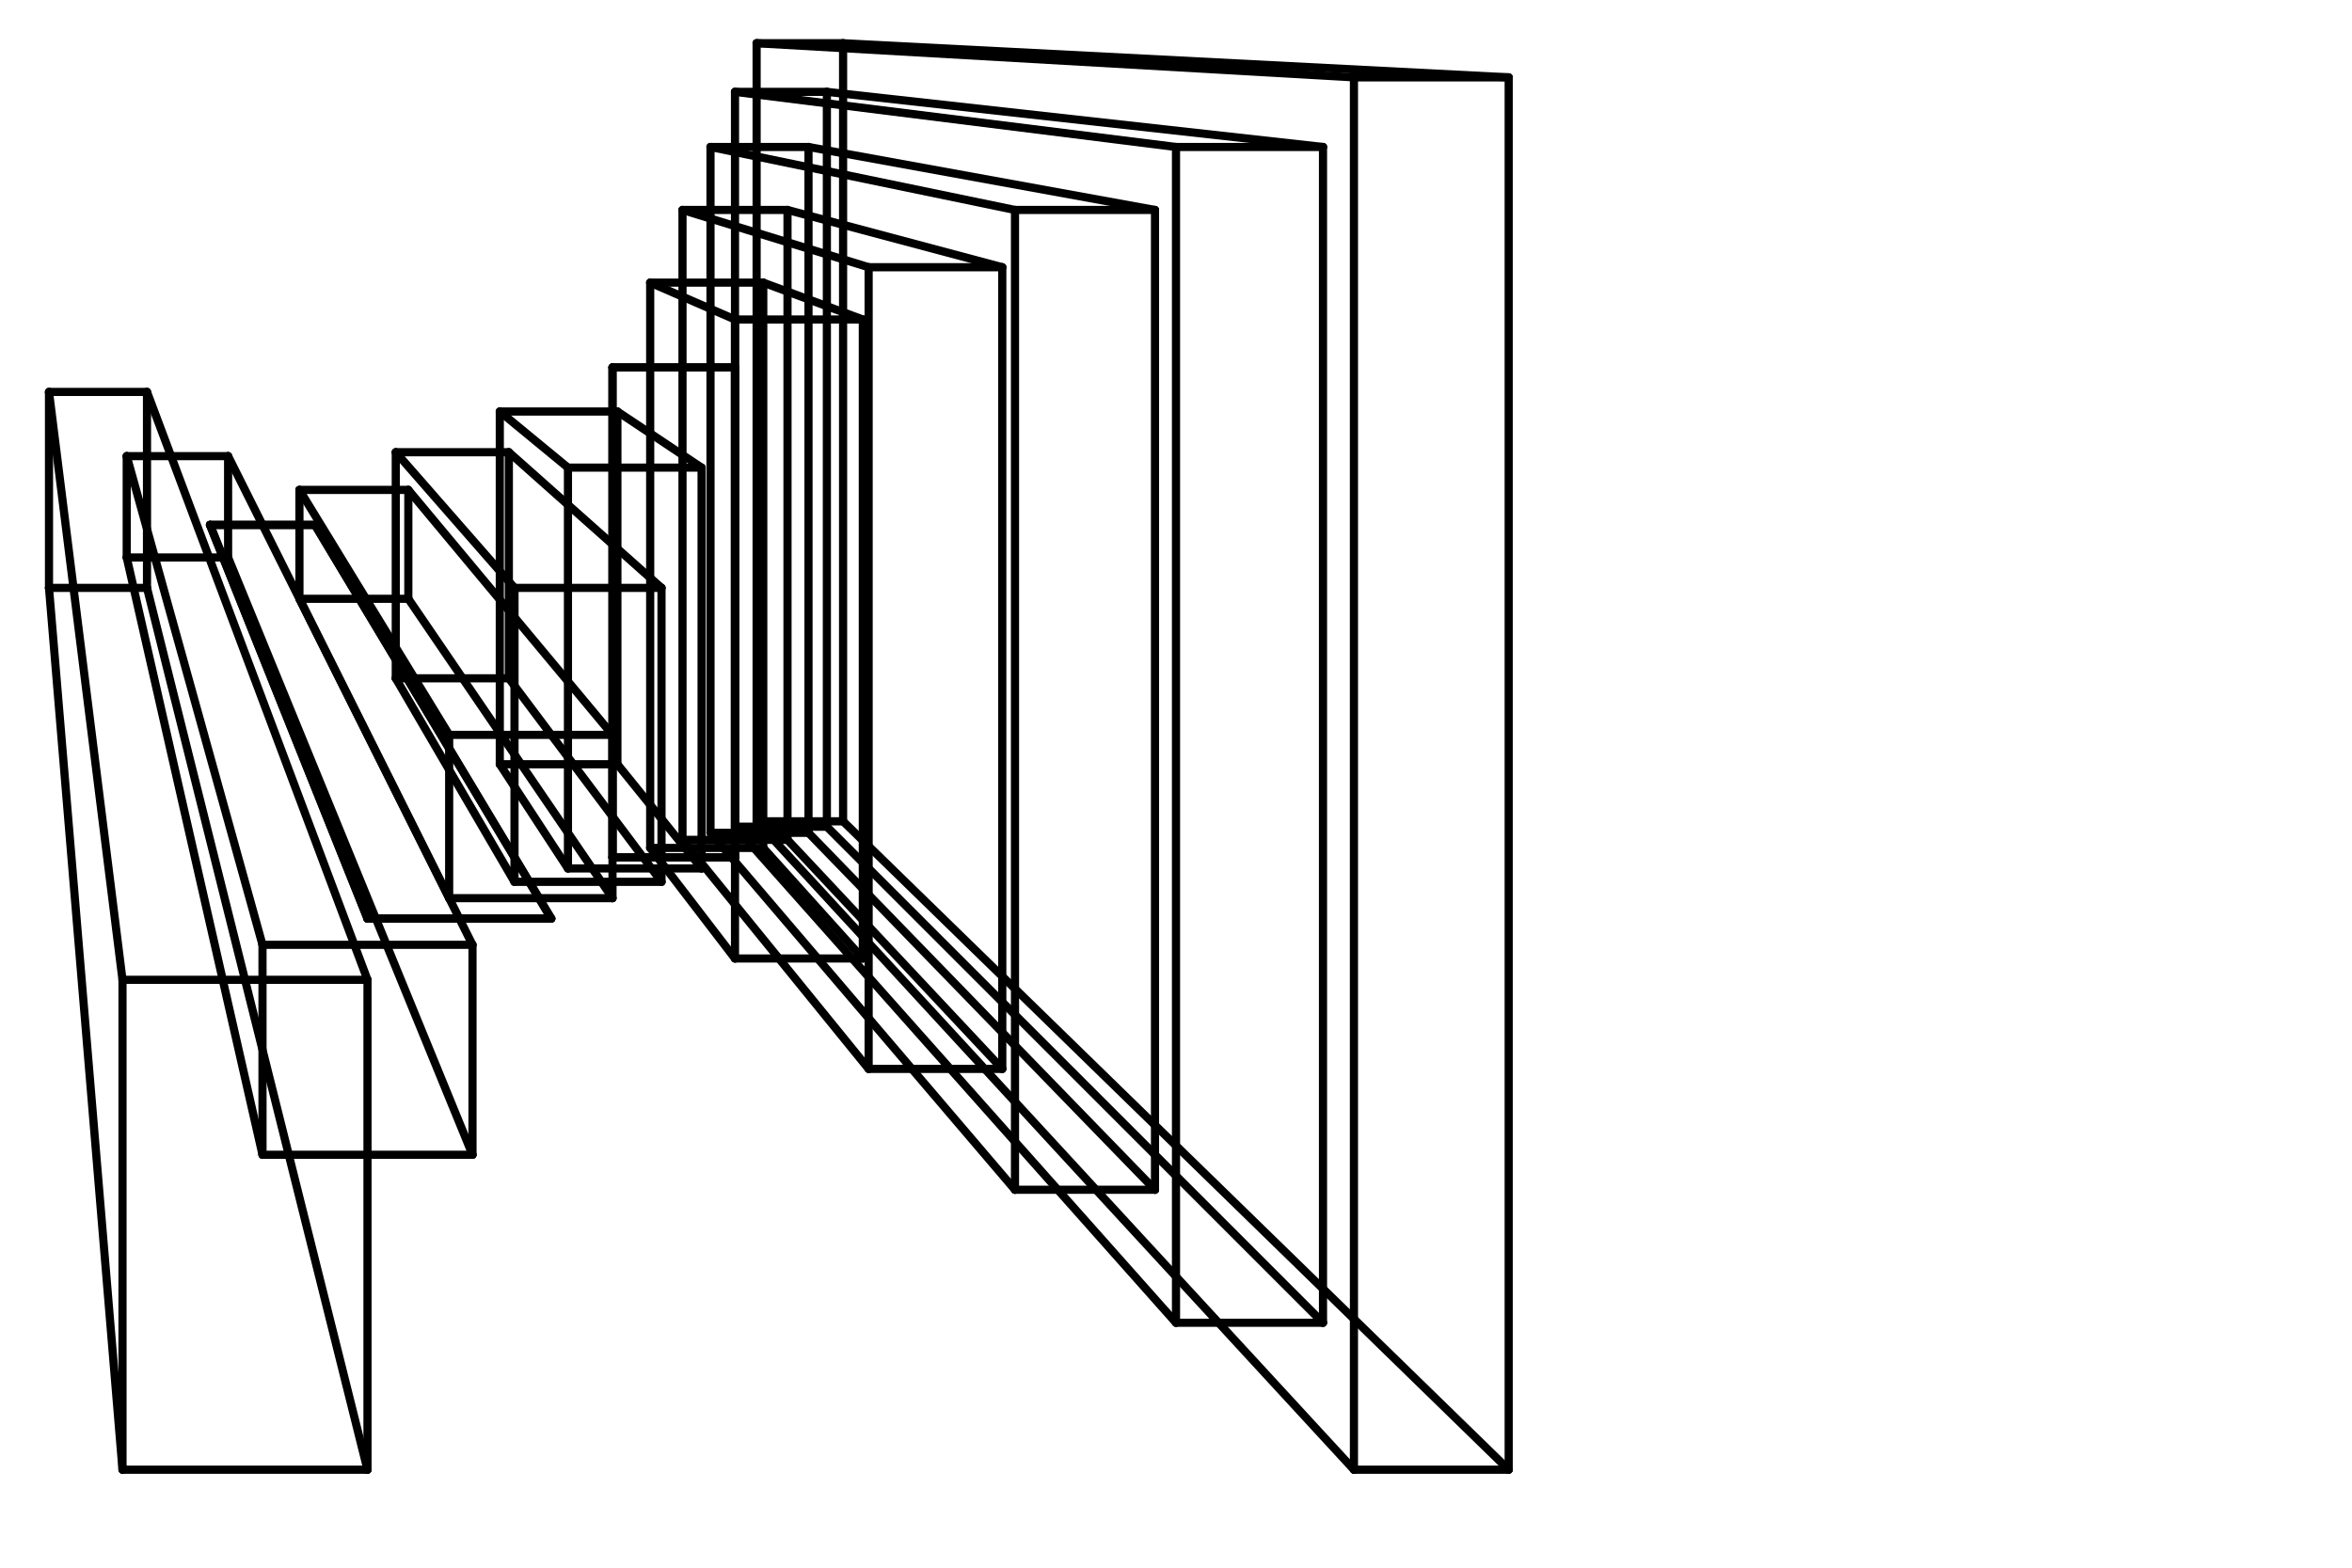 <svg version="1.1" xmlns="http://www.w3.org/2000/svg" xmlns:xlink="http://www.w3.org/1999/xlink" width="576" height="384" viewBox="0 0 576 384"><defs/><g/><g transform="scale(1,1)"><path fill="none" stroke="rgb(0,0,0)" paint-order="fill stroke markers" d=" M 30 240 L 30 360" stroke-opacity="1" stroke-linecap="round" stroke-miterlimit="10" stroke-width="2"/><path fill="none" stroke="rgb(0,0,0)" paint-order="fill stroke markers" d=" M 30 240 L 12 96" stroke-opacity="1" stroke-linecap="round" stroke-miterlimit="10" stroke-width="2"/><path fill="none" stroke="rgb(0,0,0)" paint-order="fill stroke markers" d=" M 30 360 L 12 144" stroke-opacity="1" stroke-linecap="round" stroke-miterlimit="10" stroke-width="2"/><path fill="none" stroke="rgb(0,0,0)" paint-order="fill stroke markers" d=" M 30 360 L 90 360" stroke-opacity="1" stroke-linecap="round" stroke-miterlimit="10" stroke-width="2"/><path fill="none" stroke="rgb(0,0,0)" paint-order="fill stroke markers" d=" M 12 96 L 12 144" stroke-opacity="1" stroke-linecap="round" stroke-miterlimit="10" stroke-width="2"/><path fill="none" stroke="rgb(0,0,0)" paint-order="fill stroke markers" d=" M 30 240 L 90 240" stroke-opacity="1" stroke-linecap="round" stroke-miterlimit="10" stroke-width="2"/><path fill="none" stroke="rgb(0,0,0)" paint-order="fill stroke markers" d=" M 90 240 L 90 360" stroke-opacity="1" stroke-linecap="round" stroke-miterlimit="10" stroke-width="2"/><path fill="none" stroke="rgb(0,0,0)" paint-order="fill stroke markers" d=" M 90 240 L 36 96" stroke-opacity="1" stroke-linecap="round" stroke-miterlimit="10" stroke-width="2"/><path fill="none" stroke="rgb(0,0,0)" paint-order="fill stroke markers" d=" M 90 360 L 36 144" stroke-opacity="1" stroke-linecap="round" stroke-miterlimit="10" stroke-width="2"/><path fill="none" stroke="rgb(0,0,0)" paint-order="fill stroke markers" d=" M 36 96 L 36 144" stroke-opacity="1" stroke-linecap="round" stroke-miterlimit="10" stroke-width="2"/><path fill="none" stroke="rgb(0,0,0)" paint-order="fill stroke markers" d=" M 36 96 L 12 96" stroke-opacity="1" stroke-linecap="round" stroke-miterlimit="10" stroke-width="2"/><path fill="none" stroke="rgb(0,0,0)" paint-order="fill stroke markers" d=" M 36 144 L 12 144" stroke-opacity="1" stroke-linecap="round" stroke-miterlimit="10" stroke-width="2"/><path fill="none" stroke="rgb(0,0,0)" paint-order="fill stroke markers" d=" M 64.286 231.429 L 64.286 282.857" stroke-opacity="1" stroke-linecap="round" stroke-miterlimit="10" stroke-width="2"/><path fill="none" stroke="rgb(0,0,0)" paint-order="fill stroke markers" d=" M 64.286 231.429 L 31.034 111.724" stroke-opacity="1" stroke-linecap="round" stroke-miterlimit="10" stroke-width="2"/><path fill="none" stroke="rgb(0,0,0)" paint-order="fill stroke markers" d=" M 64.286 282.857 L 31.034 136.552" stroke-opacity="1" stroke-linecap="round" stroke-miterlimit="10" stroke-width="2"/><path fill="none" stroke="rgb(0,0,0)" paint-order="fill stroke markers" d=" M 64.286 282.857 L 115.714 282.857" stroke-opacity="1" stroke-linecap="round" stroke-miterlimit="10" stroke-width="2"/><path fill="none" stroke="rgb(0,0,0)" paint-order="fill stroke markers" d=" M 31.034 111.724 L 31.034 136.552" stroke-opacity="1" stroke-linecap="round" stroke-miterlimit="10" stroke-width="2"/><path fill="none" stroke="rgb(0,0,0)" paint-order="fill stroke markers" d=" M 64.286 231.429 L 115.714 231.429" stroke-opacity="1" stroke-linecap="round" stroke-miterlimit="10" stroke-width="2"/><path fill="none" stroke="rgb(0,0,0)" paint-order="fill stroke markers" d=" M 115.714 231.429 L 115.714 282.857" stroke-opacity="1" stroke-linecap="round" stroke-miterlimit="10" stroke-width="2"/><path fill="none" stroke="rgb(0,0,0)" paint-order="fill stroke markers" d=" M 115.714 231.429 L 55.862 111.724" stroke-opacity="1" stroke-linecap="round" stroke-miterlimit="10" stroke-width="2"/><path fill="none" stroke="rgb(0,0,0)" paint-order="fill stroke markers" d=" M 115.714 282.857 L 55.862 136.552" stroke-opacity="1" stroke-linecap="round" stroke-miterlimit="10" stroke-width="2"/><path fill="none" stroke="rgb(0,0,0)" paint-order="fill stroke markers" d=" M 55.862 111.724 L 55.862 136.552" stroke-opacity="1" stroke-linecap="round" stroke-miterlimit="10" stroke-width="2"/><path fill="none" stroke="rgb(0,0,0)" paint-order="fill stroke markers" d=" M 55.862 111.724 L 31.034 111.724" stroke-opacity="1" stroke-linecap="round" stroke-miterlimit="10" stroke-width="2"/><path fill="none" stroke="rgb(0,0,0)" paint-order="fill stroke markers" d=" M 55.862 136.552 L 31.034 136.552" stroke-opacity="1" stroke-linecap="round" stroke-miterlimit="10" stroke-width="2"/><path fill="none" stroke="rgb(0,0,0)" paint-order="fill stroke markers" d=" M 90 225 L 90 225" stroke-opacity="1" stroke-linecap="round" stroke-miterlimit="10" stroke-width="2"/><path fill="none" stroke="rgb(0,0,0)" paint-order="fill stroke markers" d=" M 90 225 L 51.429 128.571" stroke-opacity="1" stroke-linecap="round" stroke-miterlimit="10" stroke-width="2"/><path fill="none" stroke="rgb(0,0,0)" paint-order="fill stroke markers" d=" M 90 225 L 51.429 128.571" stroke-opacity="1" stroke-linecap="round" stroke-miterlimit="10" stroke-width="2"/><path fill="none" stroke="rgb(0,0,0)" paint-order="fill stroke markers" d=" M 90 225 L 135 225" stroke-opacity="1" stroke-linecap="round" stroke-miterlimit="10" stroke-width="2"/><path fill="none" stroke="rgb(0,0,0)" paint-order="fill stroke markers" d=" M 51.429 128.571 L 51.429 128.571" stroke-opacity="1" stroke-linecap="round" stroke-miterlimit="10" stroke-width="2"/><path fill="none" stroke="rgb(0,0,0)" paint-order="fill stroke markers" d=" M 90 225 L 135 225" stroke-opacity="1" stroke-linecap="round" stroke-miterlimit="10" stroke-width="2"/><path fill="none" stroke="rgb(0,0,0)" paint-order="fill stroke markers" d=" M 135 225 L 135 225" stroke-opacity="1" stroke-linecap="round" stroke-miterlimit="10" stroke-width="2"/><path fill="none" stroke="rgb(0,0,0)" paint-order="fill stroke markers" d=" M 135 225 L 77.143 128.571" stroke-opacity="1" stroke-linecap="round" stroke-miterlimit="10" stroke-width="2"/><path fill="none" stroke="rgb(0,0,0)" paint-order="fill stroke markers" d=" M 135 225 L 77.143 128.571" stroke-opacity="1" stroke-linecap="round" stroke-miterlimit="10" stroke-width="2"/><path fill="none" stroke="rgb(0,0,0)" paint-order="fill stroke markers" d=" M 77.143 128.571 L 77.143 128.571" stroke-opacity="1" stroke-linecap="round" stroke-miterlimit="10" stroke-width="2"/><path fill="none" stroke="rgb(0,0,0)" paint-order="fill stroke markers" d=" M 77.143 128.571 L 51.429 128.571" stroke-opacity="1" stroke-linecap="round" stroke-miterlimit="10" stroke-width="2"/><path fill="none" stroke="rgb(0,0,0)" paint-order="fill stroke markers" d=" M 77.143 128.571 L 51.429 128.571" stroke-opacity="1" stroke-linecap="round" stroke-miterlimit="10" stroke-width="2"/><path fill="none" stroke="rgb(0,0,0)" paint-order="fill stroke markers" d=" M 110 220 L 110 180" stroke-opacity="1" stroke-linecap="round" stroke-miterlimit="10" stroke-width="2"/><path fill="none" stroke="rgb(0,0,0)" paint-order="fill stroke markers" d=" M 110 220 L 73.333 146.667" stroke-opacity="1" stroke-linecap="round" stroke-miterlimit="10" stroke-width="2"/><path fill="none" stroke="rgb(0,0,0)" paint-order="fill stroke markers" d=" M 110 180 L 73.333 120" stroke-opacity="1" stroke-linecap="round" stroke-miterlimit="10" stroke-width="2"/><path fill="none" stroke="rgb(0,0,0)" paint-order="fill stroke markers" d=" M 110 180 L 150 180" stroke-opacity="1" stroke-linecap="round" stroke-miterlimit="10" stroke-width="2"/><path fill="none" stroke="rgb(0,0,0)" paint-order="fill stroke markers" d=" M 73.333 146.667 L 73.333 120" stroke-opacity="1" stroke-linecap="round" stroke-miterlimit="10" stroke-width="2"/><path fill="none" stroke="rgb(0,0,0)" paint-order="fill stroke markers" d=" M 110 220 L 150 220" stroke-opacity="1" stroke-linecap="round" stroke-miterlimit="10" stroke-width="2"/><path fill="none" stroke="rgb(0,0,0)" paint-order="fill stroke markers" d=" M 150 220 L 150 180" stroke-opacity="1" stroke-linecap="round" stroke-miterlimit="10" stroke-width="2"/><path fill="none" stroke="rgb(0,0,0)" paint-order="fill stroke markers" d=" M 150 220 L 100 146.667" stroke-opacity="1" stroke-linecap="round" stroke-miterlimit="10" stroke-width="2"/><path fill="none" stroke="rgb(0,0,0)" paint-order="fill stroke markers" d=" M 150 180 L 100 120" stroke-opacity="1" stroke-linecap="round" stroke-miterlimit="10" stroke-width="2"/><path fill="none" stroke="rgb(0,0,0)" paint-order="fill stroke markers" d=" M 100 146.667 L 100 120" stroke-opacity="1" stroke-linecap="round" stroke-miterlimit="10" stroke-width="2"/><path fill="none" stroke="rgb(0,0,0)" paint-order="fill stroke markers" d=" M 100 146.667 L 73.333 146.667" stroke-opacity="1" stroke-linecap="round" stroke-miterlimit="10" stroke-width="2"/><path fill="none" stroke="rgb(0,0,0)" paint-order="fill stroke markers" d=" M 100 120 L 73.333 120" stroke-opacity="1" stroke-linecap="round" stroke-miterlimit="10" stroke-width="2"/><path fill="none" stroke="rgb(0,0,0)" paint-order="fill stroke markers" d=" M 126 216 L 126 144" stroke-opacity="1" stroke-linecap="round" stroke-miterlimit="10" stroke-width="2"/><path fill="none" stroke="rgb(0,0,0)" paint-order="fill stroke markers" d=" M 126 216 L 96.923 166.154" stroke-opacity="1" stroke-linecap="round" stroke-miterlimit="10" stroke-width="2"/><path fill="none" stroke="rgb(0,0,0)" paint-order="fill stroke markers" d=" M 126 144 L 96.923 110.769" stroke-opacity="1" stroke-linecap="round" stroke-miterlimit="10" stroke-width="2"/><path fill="none" stroke="rgb(0,0,0)" paint-order="fill stroke markers" d=" M 126 144 L 162 144" stroke-opacity="1" stroke-linecap="round" stroke-miterlimit="10" stroke-width="2"/><path fill="none" stroke="rgb(0,0,0)" paint-order="fill stroke markers" d=" M 96.923 166.154 L 96.923 110.769" stroke-opacity="1" stroke-linecap="round" stroke-miterlimit="10" stroke-width="2"/><path fill="none" stroke="rgb(0,0,0)" paint-order="fill stroke markers" d=" M 126 216 L 162 216" stroke-opacity="1" stroke-linecap="round" stroke-miterlimit="10" stroke-width="2"/><path fill="none" stroke="rgb(0,0,0)" paint-order="fill stroke markers" d=" M 162 216 L 162 144" stroke-opacity="1" stroke-linecap="round" stroke-miterlimit="10" stroke-width="2"/><path fill="none" stroke="rgb(0,0,0)" paint-order="fill stroke markers" d=" M 162 216 L 124.615 166.154" stroke-opacity="1" stroke-linecap="round" stroke-miterlimit="10" stroke-width="2"/><path fill="none" stroke="rgb(0,0,0)" paint-order="fill stroke markers" d=" M 162 144 L 124.615 110.769" stroke-opacity="1" stroke-linecap="round" stroke-miterlimit="10" stroke-width="2"/><path fill="none" stroke="rgb(0,0,0)" paint-order="fill stroke markers" d=" M 124.615 166.154 L 124.615 110.769" stroke-opacity="1" stroke-linecap="round" stroke-miterlimit="10" stroke-width="2"/><path fill="none" stroke="rgb(0,0,0)" paint-order="fill stroke markers" d=" M 124.615 166.154 L 96.923 166.154" stroke-opacity="1" stroke-linecap="round" stroke-miterlimit="10" stroke-width="2"/><path fill="none" stroke="rgb(0,0,0)" paint-order="fill stroke markers" d=" M 124.615 110.769 L 96.923 110.769" stroke-opacity="1" stroke-linecap="round" stroke-miterlimit="10" stroke-width="2"/><path fill="none" stroke="rgb(0,0,0)" paint-order="fill stroke markers" d=" M 139.091 212.727 L 139.091 114.545" stroke-opacity="1" stroke-linecap="round" stroke-miterlimit="10" stroke-width="2"/><path fill="none" stroke="rgb(0,0,0)" paint-order="fill stroke markers" d=" M 139.091 212.727 L 122.4 187.2" stroke-opacity="1" stroke-linecap="round" stroke-miterlimit="10" stroke-width="2"/><path fill="none" stroke="rgb(0,0,0)" paint-order="fill stroke markers" d=" M 139.091 114.545 L 122.4 100.8" stroke-opacity="1" stroke-linecap="round" stroke-miterlimit="10" stroke-width="2"/><path fill="none" stroke="rgb(0,0,0)" paint-order="fill stroke markers" d=" M 139.091 114.545 L 171.818 114.545" stroke-opacity="1" stroke-linecap="round" stroke-miterlimit="10" stroke-width="2"/><path fill="none" stroke="rgb(0,0,0)" paint-order="fill stroke markers" d=" M 122.4 187.2 L 122.4 100.8" stroke-opacity="1" stroke-linecap="round" stroke-miterlimit="10" stroke-width="2"/><path fill="none" stroke="rgb(0,0,0)" paint-order="fill stroke markers" d=" M 139.091 212.727 L 171.818 212.727" stroke-opacity="1" stroke-linecap="round" stroke-miterlimit="10" stroke-width="2"/><path fill="none" stroke="rgb(0,0,0)" paint-order="fill stroke markers" d=" M 171.818 212.727 L 171.818 114.545" stroke-opacity="1" stroke-linecap="round" stroke-miterlimit="10" stroke-width="2"/><path fill="none" stroke="rgb(0,0,0)" paint-order="fill stroke markers" d=" M 171.818 212.727 L 151.2 187.2" stroke-opacity="1" stroke-linecap="round" stroke-miterlimit="10" stroke-width="2"/><path fill="none" stroke="rgb(0,0,0)" paint-order="fill stroke markers" d=" M 171.818 114.545 L 151.2 100.8" stroke-opacity="1" stroke-linecap="round" stroke-miterlimit="10" stroke-width="2"/><path fill="none" stroke="rgb(0,0,0)" paint-order="fill stroke markers" d=" M 151.2 187.2 L 151.2 100.8" stroke-opacity="1" stroke-linecap="round" stroke-miterlimit="10" stroke-width="2"/><path fill="none" stroke="rgb(0,0,0)" paint-order="fill stroke markers" d=" M 151.2 187.2 L 122.4 187.2" stroke-opacity="1" stroke-linecap="round" stroke-miterlimit="10" stroke-width="2"/><path fill="none" stroke="rgb(0,0,0)" paint-order="fill stroke markers" d=" M 151.2 100.8 L 122.4 100.8" stroke-opacity="1" stroke-linecap="round" stroke-miterlimit="10" stroke-width="2"/><path fill="none" stroke="rgb(0,0,0)" paint-order="fill stroke markers" d=" M 150 210 L 150 90" stroke-opacity="1" stroke-linecap="round" stroke-miterlimit="10" stroke-width="2"/><path fill="none" stroke="rgb(0,0,0)" paint-order="fill stroke markers" d=" M 150 210 L 150 210" stroke-opacity="1" stroke-linecap="round" stroke-miterlimit="10" stroke-width="2"/><path fill="none" stroke="rgb(0,0,0)" paint-order="fill stroke markers" d=" M 150 90 L 150 90" stroke-opacity="1" stroke-linecap="round" stroke-miterlimit="10" stroke-width="2"/><path fill="none" stroke="rgb(0,0,0)" paint-order="fill stroke markers" d=" M 150 90 L 180 90" stroke-opacity="1" stroke-linecap="round" stroke-miterlimit="10" stroke-width="2"/><path fill="none" stroke="rgb(0,0,0)" paint-order="fill stroke markers" d=" M 150 210 L 150 90" stroke-opacity="1" stroke-linecap="round" stroke-miterlimit="10" stroke-width="2"/><path fill="none" stroke="rgb(0,0,0)" paint-order="fill stroke markers" d=" M 150 210 L 180 210" stroke-opacity="1" stroke-linecap="round" stroke-miterlimit="10" stroke-width="2"/><path fill="none" stroke="rgb(0,0,0)" paint-order="fill stroke markers" d=" M 180 210 L 180 90" stroke-opacity="1" stroke-linecap="round" stroke-miterlimit="10" stroke-width="2"/><path fill="none" stroke="rgb(0,0,0)" paint-order="fill stroke markers" d=" M 180 210 L 180 210" stroke-opacity="1" stroke-linecap="round" stroke-miterlimit="10" stroke-width="2"/><path fill="none" stroke="rgb(0,0,0)" paint-order="fill stroke markers" d=" M 180 90 L 180 90" stroke-opacity="1" stroke-linecap="round" stroke-miterlimit="10" stroke-width="2"/><path fill="none" stroke="rgb(0,0,0)" paint-order="fill stroke markers" d=" M 180 210 L 180 90" stroke-opacity="1" stroke-linecap="round" stroke-miterlimit="10" stroke-width="2"/><path fill="none" stroke="rgb(0,0,0)" paint-order="fill stroke markers" d=" M 180 210 L 150 210" stroke-opacity="1" stroke-linecap="round" stroke-miterlimit="10" stroke-width="2"/><path fill="none" stroke="rgb(0,0,0)" paint-order="fill stroke markers" d=" M 180 90 L 150 90" stroke-opacity="1" stroke-linecap="round" stroke-miterlimit="10" stroke-width="2"/><path fill="none" stroke="rgb(0,0,0)" paint-order="fill stroke markers" d=" M 159.231 207.692 L 159.231 69.231" stroke-opacity="1" stroke-linecap="round" stroke-miterlimit="10" stroke-width="2"/><path fill="none" stroke="rgb(0,0,0)" paint-order="fill stroke markers" d=" M 159.231 207.692 L 180 234.783" stroke-opacity="1" stroke-linecap="round" stroke-miterlimit="10" stroke-width="2"/><path fill="none" stroke="rgb(0,0,0)" paint-order="fill stroke markers" d=" M 159.231 69.231 L 180 78.261" stroke-opacity="1" stroke-linecap="round" stroke-miterlimit="10" stroke-width="2"/><path fill="none" stroke="rgb(0,0,0)" paint-order="fill stroke markers" d=" M 159.231 69.231 L 186.923 69.231" stroke-opacity="1" stroke-linecap="round" stroke-miterlimit="10" stroke-width="2"/><path fill="none" stroke="rgb(0,0,0)" paint-order="fill stroke markers" d=" M 180 234.783 L 180 78.261" stroke-opacity="1" stroke-linecap="round" stroke-miterlimit="10" stroke-width="2"/><path fill="none" stroke="rgb(0,0,0)" paint-order="fill stroke markers" d=" M 159.231 207.692 L 186.923 207.692" stroke-opacity="1" stroke-linecap="round" stroke-miterlimit="10" stroke-width="2"/><path fill="none" stroke="rgb(0,0,0)" paint-order="fill stroke markers" d=" M 186.923 207.692 L 186.923 69.231" stroke-opacity="1" stroke-linecap="round" stroke-miterlimit="10" stroke-width="2"/><path fill="none" stroke="rgb(0,0,0)" paint-order="fill stroke markers" d=" M 186.923 207.692 L 211.304 234.783" stroke-opacity="1" stroke-linecap="round" stroke-miterlimit="10" stroke-width="2"/><path fill="none" stroke="rgb(0,0,0)" paint-order="fill stroke markers" d=" M 186.923 69.231 L 211.304 78.261" stroke-opacity="1" stroke-linecap="round" stroke-miterlimit="10" stroke-width="2"/><path fill="none" stroke="rgb(0,0,0)" paint-order="fill stroke markers" d=" M 211.304 234.783 L 211.304 78.261" stroke-opacity="1" stroke-linecap="round" stroke-miterlimit="10" stroke-width="2"/><path fill="none" stroke="rgb(0,0,0)" paint-order="fill stroke markers" d=" M 211.304 234.783 L 180 234.783" stroke-opacity="1" stroke-linecap="round" stroke-miterlimit="10" stroke-width="2"/><path fill="none" stroke="rgb(0,0,0)" paint-order="fill stroke markers" d=" M 211.304 78.261 L 180 78.261" stroke-opacity="1" stroke-linecap="round" stroke-miterlimit="10" stroke-width="2"/><path fill="none" stroke="rgb(0,0,0)" paint-order="fill stroke markers" d=" M 167.143 205.714 L 167.143 51.429" stroke-opacity="1" stroke-linecap="round" stroke-miterlimit="10" stroke-width="2"/><path fill="none" stroke="rgb(0,0,0)" paint-order="fill stroke markers" d=" M 167.143 205.714 L 212.727 261.818" stroke-opacity="1" stroke-linecap="round" stroke-miterlimit="10" stroke-width="2"/><path fill="none" stroke="rgb(0,0,0)" paint-order="fill stroke markers" d=" M 167.143 51.429 L 212.727 65.455" stroke-opacity="1" stroke-linecap="round" stroke-miterlimit="10" stroke-width="2"/><path fill="none" stroke="rgb(0,0,0)" paint-order="fill stroke markers" d=" M 167.143 51.429 L 192.857 51.429" stroke-opacity="1" stroke-linecap="round" stroke-miterlimit="10" stroke-width="2"/><path fill="none" stroke="rgb(0,0,0)" paint-order="fill stroke markers" d=" M 212.727 261.818 L 212.727 65.455" stroke-opacity="1" stroke-linecap="round" stroke-miterlimit="10" stroke-width="2"/><path fill="none" stroke="rgb(0,0,0)" paint-order="fill stroke markers" d=" M 167.143 205.714 L 192.857 205.714" stroke-opacity="1" stroke-linecap="round" stroke-miterlimit="10" stroke-width="2"/><path fill="none" stroke="rgb(0,0,0)" paint-order="fill stroke markers" d=" M 192.857 205.714 L 192.857 51.429" stroke-opacity="1" stroke-linecap="round" stroke-miterlimit="10" stroke-width="2"/><path fill="none" stroke="rgb(0,0,0)" paint-order="fill stroke markers" d=" M 192.857 205.714 L 245.455 261.818" stroke-opacity="1" stroke-linecap="round" stroke-miterlimit="10" stroke-width="2"/><path fill="none" stroke="rgb(0,0,0)" paint-order="fill stroke markers" d=" M 192.857 51.429 L 245.455 65.455" stroke-opacity="1" stroke-linecap="round" stroke-miterlimit="10" stroke-width="2"/><path fill="none" stroke="rgb(0,0,0)" paint-order="fill stroke markers" d=" M 245.455 261.818 L 245.455 65.455" stroke-opacity="1" stroke-linecap="round" stroke-miterlimit="10" stroke-width="2"/><path fill="none" stroke="rgb(0,0,0)" paint-order="fill stroke markers" d=" M 245.455 261.818 L 212.727 261.818" stroke-opacity="1" stroke-linecap="round" stroke-miterlimit="10" stroke-width="2"/><path fill="none" stroke="rgb(0,0,0)" paint-order="fill stroke markers" d=" M 245.455 65.455 L 212.727 65.455" stroke-opacity="1" stroke-linecap="round" stroke-miterlimit="10" stroke-width="2"/><path fill="none" stroke="rgb(0,0,0)" paint-order="fill stroke markers" d=" M 174 204 L 174 36" stroke-opacity="1" stroke-linecap="round" stroke-miterlimit="10" stroke-width="2"/><path fill="none" stroke="rgb(0,0,0)" paint-order="fill stroke markers" d=" M 174 204 L 248.571 291.429" stroke-opacity="1" stroke-linecap="round" stroke-miterlimit="10" stroke-width="2"/><path fill="none" stroke="rgb(0,0,0)" paint-order="fill stroke markers" d=" M 174 36 L 248.571 51.429" stroke-opacity="1" stroke-linecap="round" stroke-miterlimit="10" stroke-width="2"/><path fill="none" stroke="rgb(0,0,0)" paint-order="fill stroke markers" d=" M 174 36 L 198 36" stroke-opacity="1" stroke-linecap="round" stroke-miterlimit="10" stroke-width="2"/><path fill="none" stroke="rgb(0,0,0)" paint-order="fill stroke markers" d=" M 248.571 291.429 L 248.571 51.429" stroke-opacity="1" stroke-linecap="round" stroke-miterlimit="10" stroke-width="2"/><path fill="none" stroke="rgb(0,0,0)" paint-order="fill stroke markers" d=" M 174 204 L 198 204" stroke-opacity="1" stroke-linecap="round" stroke-miterlimit="10" stroke-width="2"/><path fill="none" stroke="rgb(0,0,0)" paint-order="fill stroke markers" d=" M 198 204 L 198 36" stroke-opacity="1" stroke-linecap="round" stroke-miterlimit="10" stroke-width="2"/><path fill="none" stroke="rgb(0,0,0)" paint-order="fill stroke markers" d=" M 198 204 L 282.857 291.429" stroke-opacity="1" stroke-linecap="round" stroke-miterlimit="10" stroke-width="2"/><path fill="none" stroke="rgb(0,0,0)" paint-order="fill stroke markers" d=" M 198 36 L 282.857 51.429" stroke-opacity="1" stroke-linecap="round" stroke-miterlimit="10" stroke-width="2"/><path fill="none" stroke="rgb(0,0,0)" paint-order="fill stroke markers" d=" M 282.857 291.429 L 282.857 51.429" stroke-opacity="1" stroke-linecap="round" stroke-miterlimit="10" stroke-width="2"/><path fill="none" stroke="rgb(0,0,0)" paint-order="fill stroke markers" d=" M 282.857 291.429 L 248.571 291.429" stroke-opacity="1" stroke-linecap="round" stroke-miterlimit="10" stroke-width="2"/><path fill="none" stroke="rgb(0,0,0)" paint-order="fill stroke markers" d=" M 282.857 51.429 L 248.571 51.429" stroke-opacity="1" stroke-linecap="round" stroke-miterlimit="10" stroke-width="2"/><path fill="none" stroke="rgb(0,0,0)" paint-order="fill stroke markers" d=" M 180 202.5 L 180 22.5" stroke-opacity="1" stroke-linecap="round" stroke-miterlimit="10" stroke-width="2"/><path fill="none" stroke="rgb(0,0,0)" paint-order="fill stroke markers" d=" M 180 202.5 L 288 324" stroke-opacity="1" stroke-linecap="round" stroke-miterlimit="10" stroke-width="2"/><path fill="none" stroke="rgb(0,0,0)" paint-order="fill stroke markers" d=" M 180 22.5 L 288 36" stroke-opacity="1" stroke-linecap="round" stroke-miterlimit="10" stroke-width="2"/><path fill="none" stroke="rgb(0,0,0)" paint-order="fill stroke markers" d=" M 180 22.5 L 202.5 22.5" stroke-opacity="1" stroke-linecap="round" stroke-miterlimit="10" stroke-width="2"/><path fill="none" stroke="rgb(0,0,0)" paint-order="fill stroke markers" d=" M 288 324 L 288 36" stroke-opacity="1" stroke-linecap="round" stroke-miterlimit="10" stroke-width="2"/><path fill="none" stroke="rgb(0,0,0)" paint-order="fill stroke markers" d=" M 180 202.5 L 202.5 202.5" stroke-opacity="1" stroke-linecap="round" stroke-miterlimit="10" stroke-width="2"/><path fill="none" stroke="rgb(0,0,0)" paint-order="fill stroke markers" d=" M 202.5 202.5 L 202.5 22.5" stroke-opacity="1" stroke-linecap="round" stroke-miterlimit="10" stroke-width="2"/><path fill="none" stroke="rgb(0,0,0)" paint-order="fill stroke markers" d=" M 202.5 202.5 L 324 324" stroke-opacity="1" stroke-linecap="round" stroke-miterlimit="10" stroke-width="2"/><path fill="none" stroke="rgb(0,0,0)" paint-order="fill stroke markers" d=" M 202.5 22.5 L 324 36" stroke-opacity="1" stroke-linecap="round" stroke-miterlimit="10" stroke-width="2"/><path fill="none" stroke="rgb(0,0,0)" paint-order="fill stroke markers" d=" M 324 324 L 324 36" stroke-opacity="1" stroke-linecap="round" stroke-miterlimit="10" stroke-width="2"/><path fill="none" stroke="rgb(0,0,0)" paint-order="fill stroke markers" d=" M 324 324 L 288 324" stroke-opacity="1" stroke-linecap="round" stroke-miterlimit="10" stroke-width="2"/><path fill="none" stroke="rgb(0,0,0)" paint-order="fill stroke markers" d=" M 324 36 L 288 36" stroke-opacity="1" stroke-linecap="round" stroke-miterlimit="10" stroke-width="2"/><path fill="none" stroke="rgb(0,0,0)" paint-order="fill stroke markers" d=" M 185.294 201.176 L 185.294 10.588" stroke-opacity="1" stroke-linecap="round" stroke-miterlimit="10" stroke-width="2"/><path fill="none" stroke="rgb(0,0,0)" paint-order="fill stroke markers" d=" M 185.294 201.176 L 331.579 360" stroke-opacity="1" stroke-linecap="round" stroke-miterlimit="10" stroke-width="2"/><path fill="none" stroke="rgb(0,0,0)" paint-order="fill stroke markers" d=" M 185.294 10.588 L 331.579 18.947" stroke-opacity="1" stroke-linecap="round" stroke-miterlimit="10" stroke-width="2"/><path fill="none" stroke="rgb(0,0,0)" paint-order="fill stroke markers" d=" M 185.294 10.588 L 206.471 10.588" stroke-opacity="1" stroke-linecap="round" stroke-miterlimit="10" stroke-width="2"/><path fill="none" stroke="rgb(0,0,0)" paint-order="fill stroke markers" d=" M 331.579 360 L 331.579 18.947" stroke-opacity="1" stroke-linecap="round" stroke-miterlimit="10" stroke-width="2"/><path fill="none" stroke="rgb(0,0,0)" paint-order="fill stroke markers" d=" M 185.294 201.176 L 206.471 201.176" stroke-opacity="1" stroke-linecap="round" stroke-miterlimit="10" stroke-width="2"/><path fill="none" stroke="rgb(0,0,0)" paint-order="fill stroke markers" d=" M 206.471 201.176 L 206.471 10.588" stroke-opacity="1" stroke-linecap="round" stroke-miterlimit="10" stroke-width="2"/><path fill="none" stroke="rgb(0,0,0)" paint-order="fill stroke markers" d=" M 206.471 201.176 L 369.474 360" stroke-opacity="1" stroke-linecap="round" stroke-miterlimit="10" stroke-width="2"/><path fill="none" stroke="rgb(0,0,0)" paint-order="fill stroke markers" d=" M 206.471 10.588 L 369.474 18.947" stroke-opacity="1" stroke-linecap="round" stroke-miterlimit="10" stroke-width="2"/><path fill="none" stroke="rgb(0,0,0)" paint-order="fill stroke markers" d=" M 369.474 360 L 369.474 18.947" stroke-opacity="1" stroke-linecap="round" stroke-miterlimit="10" stroke-width="2"/><path fill="none" stroke="rgb(0,0,0)" paint-order="fill stroke markers" d=" M 369.474 360 L 331.579 360" stroke-opacity="1" stroke-linecap="round" stroke-miterlimit="10" stroke-width="2"/><path fill="none" stroke="rgb(0,0,0)" paint-order="fill stroke markers" d=" M 369.474 18.947 L 331.579 18.947" stroke-opacity="1" stroke-linecap="round" stroke-miterlimit="10" stroke-width="2"/><g transform="scale(1,1)"/></g></svg>